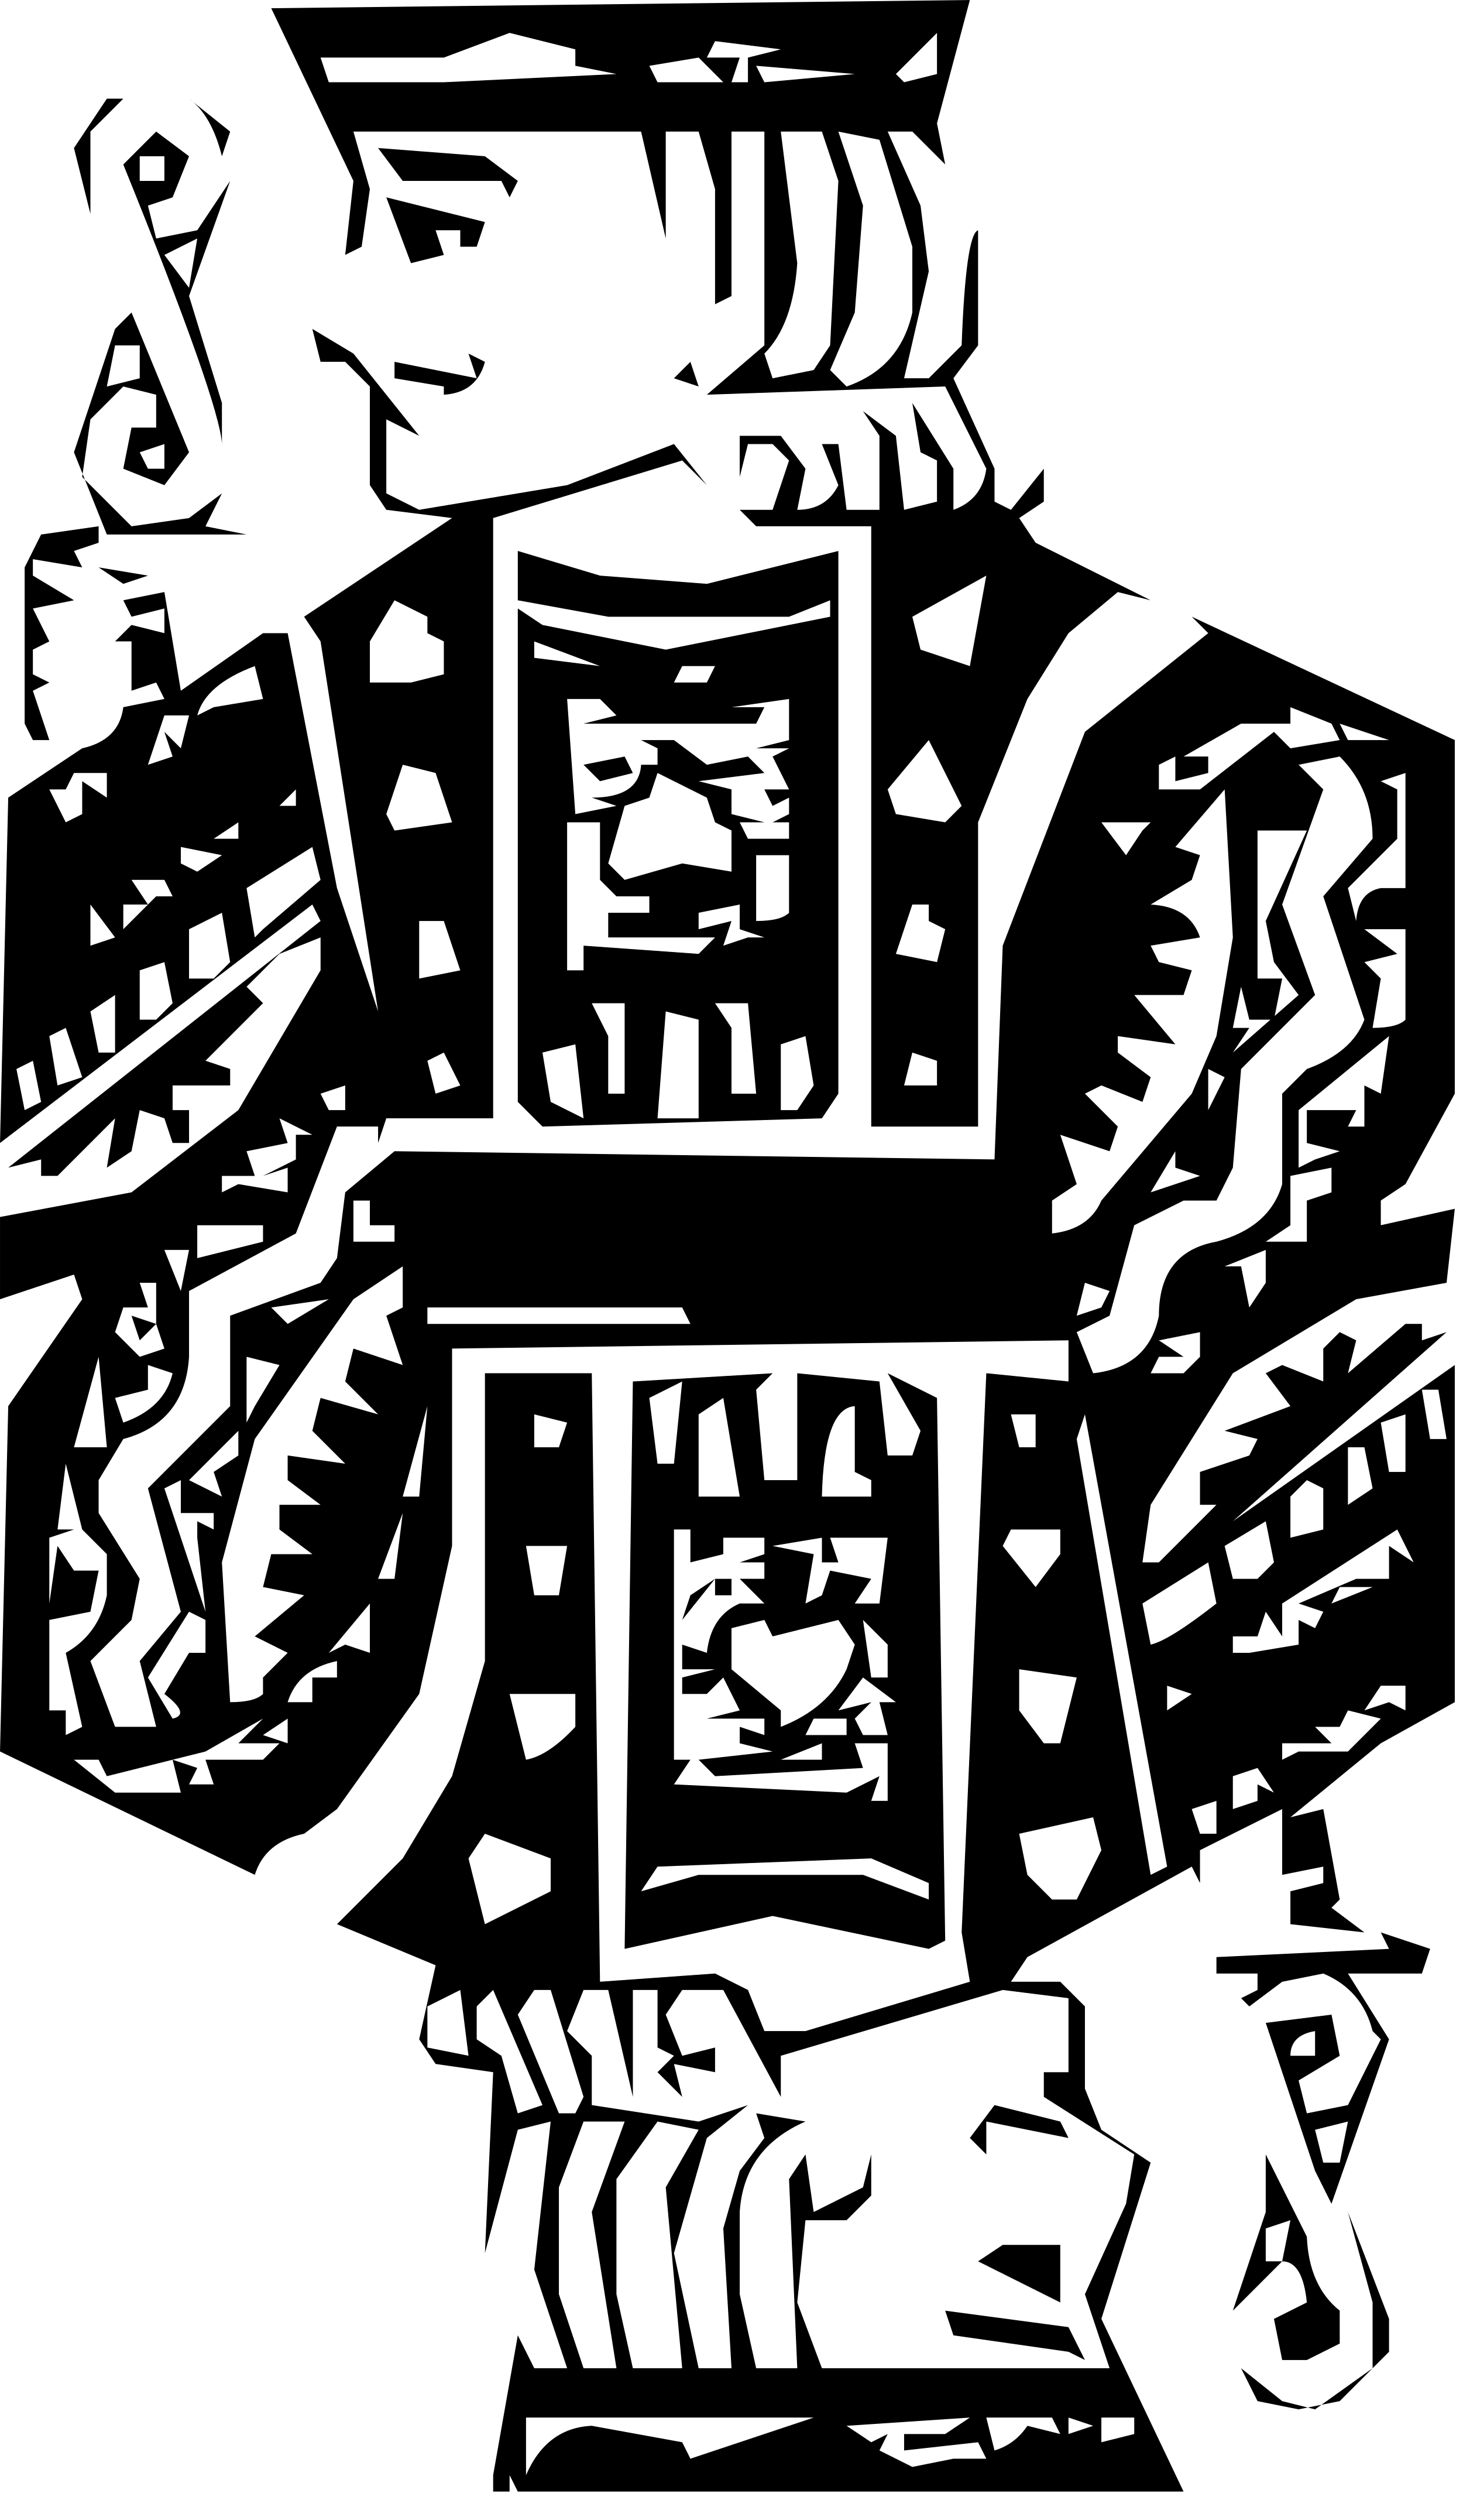 <svg
    xmlns="http://www.w3.org/2000/svg"
    version="1.1"
    width="712"
    height="1216">
  <path
    d="M240 1212l8 -0.001v-8l4 8h324l-40 -84l24 -76l-24 -16l-8 -20v-40l-12 -12h-24l8 -12l80 -44l4 8v-16l40 -20v32l20 -4v8l-16 4v16l36 4l-16 -12l4 -4l-8 -44l-16 4l44 -36l36 -20v-164l-108 76l104 -92l-12 4v-8h-8l-28 24l4 -16l-8 -4l-8 8v16l-20 -8l-8 4
    l12 16l-32 12l16 4l-4 8l-24 8v16h8l-28 28h-8l4 -28l40 -64l60 -36l44 -8l4 -36l-36 8v-12l12 -8l24 -44v-172l-128 -60l8 8l-60 48l-40 104l-4 104l-292 -4l-24 20l-4 32l-8 12l-44 16v44l-40 40l16 60l-20 24l8 32h-20l-12 -32l20 -20l4 -20l-20 -32v-16l12 -20
    c20 -5.333 30.667 -18.666 32 -39.999v-32l52 -28l20 -52h20v8l4 -12h52v-292l92 -28l12 12l-16 -20l-52 20l-72 12l-16 -8v-36l16 8l-32 -40l-20 -12l4 16h12l12 12v48l8 12l32 4l-72 48l8 12l28 180l-20 -60l-24 -124h-12l-40 28l-8 -48l-20 4l4 8l16 -4v12l-16 -4l-8 8
    h8v24l12 -4l4 8l-20 4c-1.333 10.667 -8 17.334 -20 20.001l-36 24l-4 168l152 -116l4 8l-152 120l16 -4v8h8l28 -28l-4 24l12 -8l4 -20l12 4l4 12h8v-16h-8v-12h28v-8l-12 -4l28 -28l-8 -8l16 -16l20 -8v16l-40 68l-52 40l-64 12v40l36 -12l4 12l-36 52l-4 168l124 60
    c3.333 -10.667 11.333 -17.334 24 -20.001l16 -12l40 -56l16 -72v-96l300 -4v20l-40 -4l-12 272l4 24l-80 24h-20l-8 -20l-16 -8l-56 4l-4 -296h-52v140l-16 56l-24 40l-32 32l48 20l-8 36l8 12l28 4l-4 88l16 -60l16 -4l-8 72l16 48h-16l-8 -16l-12 68v8zM256 1176
    h140.001l-60 20l-4 -8l-44 -8c-14.667 0.667 -25.334 8.667 -32.001 24v-28zM444.001 1200l-16 -8l4 -8l-8 4l-12 -8l60 -4l-12 8h-20v8l36 -4l4 8h-16zM484.001 1192l-4 -16h32l4 8l-16 -4c-4 6 -9.333 10 -16 12zM536.001 1176h16v8l-16 4v-12zM520.001 1184v-8
    l12 4zM652.001 1168l24 -24v-16l-20 -52l12 44v32l-28 20l-16 -4l-20 -16l8 16l20 4zM400.001 1152l-12 -31.999l4 -40h20l12 -12v-20l-4 16l-24 12l-4 -28l-8 12l4 92h-20l-8 -36v-40c1.333 -20.667 12 -35.334 32 -44.001l-24 -4l4 12l-12 16l-8 28l4 68h-16l-12 -56
    l16 -56l20 -16l-24 8l-52 -8v-24l-12 -12l8 -20h12l12 52v-52h12v28l8 4l-8 8l12 12l-4 -16l20 4v-12l-16 4l-8 -20l8 -12h20l28 52v-20l108 -32l32 4v36h-12v12l44 28l-4 24l-20 44l12 36h-140zM284.001 1152l-12 -36v-52l12 -32h20l-16 44l12 76h-16zM308.001 1152l-8 -36
    v-56l20 -28l20 4l-16 28l8 88h-24zM652.001 1140v-16c-10 -8 -15.333 -20 -16 -36l-20 -40v28l-16 48l24 -24c6.667 0 10.667 6.667 12 20l-16 8l4 20h12zM528.001 1148l-8 -16l-60 -8l4 12l56 8zM516.001 1092h-28l-12 8l40 20v-28zM616.001 1100v-16l12 -4l-4 20h-8z
    M648.001 1072l28 -79.999l-20 -32h36l4 -12l-24 -8l4 8l-84 4v8h20v8l-8 4l4 4l16 -12l20 -4c12.667 5.333 20.667 14.666 24 27.999l4 4l-16 32l-20 4l-4 -16l20 -12l-4 -20l-32 4l24 72zM644.001 1052l-4 -16l16 -4l-4 20h-8zM480.001 1032l40 8l-4 -8l-32 -8l-12 16
    l8 8v-16zM252.001 1028l-8 -28l-12 -8v-16l8 -8l24 56zM272.001 1028l-20 -48l8 -12h8l16 52l-4 8h-8zM208.001 996.001v-20l16 -8l4 32zM628.001 1000c0 -6.667 4 -10.667 12 -12v12h-12zM460.001 944.001l-4 -264l-24 -12l16 28l-4 12h-12l-4 -36l-40 -4v52h-16l-4 -44
    l8 -8l-68 4l-4 276l72 -16l76 16zM228.001 904.001l8 -12l32 12v16l-32 16zM420.001 912.001h-80l-28 8l8 -12l104 -4l28 12v8zM500.001 912.001l-4 -20l36 -8l4 16l-12 24h-12zM560.001 912.001l-36 -212l4 -12l40 220zM584.001 892.001l-4 -12l12 -4v16h-8z
    M600.001 864.001l12 -4l8 12l-8 -4v8l-12 4v-16zM424.001 876.001l3.999 -12l-16 8l-84 -4l8 -12h-8v-112h8v16l16 -4v-8h20v8l-12 4h12v8h-12l12 12h-12c-9.333 4 -14.666 12 -15.999 24l-12 -4v12h16l-16 4v8h12l8 -8l8 16l-16 4h28v8l-12 -4v8l16 4l-36 4l8 8l72 -4
    l-4 -12h16v28h-8zM56 872.001l-20 -16h12l4 8l48 -12l28 -16l-12 12h20l-8 8h-28l4 12h-12l4 -8l-12 -4l4 16h-32zM256 856.001l-8 -31.999h32v16c-8.667 9.333 -16.667 14.666 -24 15.999zM380 856.002l20 -8v8h-20zM624 856.002v-8h24l-8 -8h12l4 -8l16 4l-16 16h-24z
    M140 848.002l-12 -4l12 -8v12zM496 832.002v-20l28 4l-8 32h-8zM32 832.002h-7.999v-84l12 -4h-8l4 -32l8 32l12 12v20c-2.667 12.667 -9.334 22 -20.001 28l8 36l-8 4v-12zM396.001 836.002h16v8h-20zM416.001 836.002l8 -8l-16 4l12 -16l16 12h-8l4 16h-12z
    M380.001 840.002v-8l-24 -20v-20l16 -4l4 8l32 -8l8 12l-4 12c-6 12.667 -16.667 22 -32 28zM84.001 836.002l-12 -20l20 -32l8 4v16h-8l-12 20c8.667 6.667 10 10.667 4 12zM568.001 832.002v-12l12 4zM664.001 832.002l8 -12h12v12l-8 -4zM112.001 828.002l-4 -68
    l16 -60l48 -68l24 -16v20l-8 4l8 24l-24 -8l-4 16l16 16l-28 -8l-4 16l16 16l-28 -4v12l16 12h-20v12l16 12h-20l-4 16l20 4l-24 20l16 8l-12 12v8c-2.667 2.667 -8 4 -16 4zM140.001 828.002c3.333 -10.667 11.333 -17.333 24 -20v8h-12v12h-12zM424.001 816.003
    l-4 -28l12 12v16h-8zM160.001 804.003l20 -24v24l-12 -4zM600.001 804.003v-8h12l4 -12l8 12v-16l56 -36l8 16l-12 -8v16h-16l-28 12l12 4l-4 8l-8 -4v12l-24 4h-8zM560.001 800.003l-4 -20l32 -20l4 20c-15.333 12 -26 18.667 -32 20zM336.001 776.003l12 -8v8h8v-8h-8
    l-16 20zM24.001 788.003l20 -4l4 -20h-12l-8 -12l-4 28v8zM100.001 784.003l-20 -60l8 -4v16h16v8l-8 -4v8zM392.001 780.003l4 -24l-20 -4l24 -4v12h8l-4 -12h28l-4 32h-12l8 -12l-20 -4l-4 12zM652.001 772.003h16l-20 8zM260.001 776.003l-4 -24h20l-4 24h-12z
    M488.001 752.003l4 -8h24v12l-12 16zM184.001 768.003l12 -32l-4 32h-8zM600.001 768.003l-4 -16l20 -12l4 20l-8 8h-12zM628.001 748.003v-20l8 -8l8 4v20zM656.001 732.003v-28h8l4 20zM92.001 720.003l24 -24v12l-12 8l4 12zM196.001 728.003l12 -44l-4 44h-8z
    M340.001 728.003v-40l12 -8l8 48h-20zM400.001 728.003c0.667 -28.667 6 -43.333 16 -44v32l8 4v8h-24zM676.001 716.004l-4 -24l12 -4v28h-8zM320.001 712.004l-4 -32l16 -8l-4 40h-8zM36.001 704.004l12 -44l4 44h-16zM260.001 704.004v-16l16 4l-4 12h-12z
    M496.001 704.004l-4 -16h12v16h-8zM696.001 700.004l-4 -24h8l4 24h-8zM60.001 692.004l-4 -12l16 -4v-12l12 4c-2.667 11.333 -10.667 19.333 -24 24zM120.001 692.004v-32l16 4l-12 20zM532.001 668.004l-8 -20l16 -8l12 -44l24 -12h16l8 -16l4 -48l36 -36l-16 -44
    l20 -56l-12 -12l20 -4c10.667 10.667 16 24 16 40l-24 28l20 60c-4 10.667 -13.333 18.667 -28 24l-12 12v44c-4 14 -14.667 23.333 -32 28c-18.667 3.333 -28 15.333 -28 36c-3.333 16.667 -14 26 -32 28zM564.001 660.004h12l-12 -8l20 -4v12l-8 8h-16z
    M68.001 660.004l-12 -12l4 -12h12l-4 -12h8v20l-12 -4l4 12l8 -8l4 12zM132.001 636.004l28 -4l-20 12zM208.001 644.004v-8h124l4 8h-128zM524.001 640.004l4 -16l12 4l-4 8zM608.001 636.004l-4 -20h-8l20 -8v16zM80.001 608.004h12l-4 20zM96.001 612.004v-16h32v8z
    M172.001 604.004v-20h8v12h12v8h-20zM616.001 604.004l12 -8v-24l20 -4v12l-12 4v20h-20zM512.001 600.004v-15.999l12 -8l-8 -24l24 8l4 -12l-16 -16l8 -4l20 8l4 -12l-16 -12v-8l28 4l-20 -24h24l4 -12l-16 -4l-4 -8l24 -4c-3.333 -10 -11.333 -15.333 -24 -16l20 -12
    l4 -12l-12 -4l24 -28l4 72l-8 48l-12 28l-44 52c-4 9.333 -12 14.666 -24 15.999zM108.001 580.005v-8h16l-4 -12l20 -4l-4 -12l16 8h-8v12l-16 8l12 -4v12l-24 -4zM572.001 560.005v8l12 4l-24 8zM632.001 568.005v-28l44 -36l-4 28l-8 -4v20h-8l4 -8h-24v16l16 4l-12 4z
    M264.001 548.005l136 -4l8 -12v-264l-64 16l-52 -4l-40 -12v24l44 8h88l20 -8v8l-80 16l-60 -12l-12 -8v240zM268.001 536.005l-4 -24l16 -4l4 36zM320.001 544.005l4 -52l16 4v48h-20zM424.001 548.005h51.999v-148l24 -60l20 -32l24 -20l16 4l-56 -28l-8 -12l12 -8v-16
    l-16 20l-8 -4v-16l-20 -44l12 -16v-56c-4 1.333 -6.667 20 -8 56l-16 16h-12l12 -52l-4 -32l-16 -36h12l16 16l-4 -20l16 -60l-340 4l40 84l-4 36l8 -4l4 -28l-8 -28h140l12 52v-52h16l8 28v56l8 -4v-80h16v104l-28 24l116 -4l20 40
    c-1.333 10 -6.666 16.667 -15.999 20v-20l-20 -32l4 24l8 4v20l-16 4l-4 -36l-16 -12l8 12v36h-16l-4 -32h-8l8 20c-4 8 -10.667 12 -20 12l4 -20l-12 -16h-20v20l4 -16h12l8 8l-8 24h-16l8 8h56v292zM12 540.005l-4 -20l8 -4l4 20zM156 532.005l12 -4v12h-8z
    M380 540.005v-32l12 -4l4 24l-8 12h-8zM588 520.005l8 4l-8 16v-20zM212 532.005l-4 -16l8 -4l8 16zM296 532.005v-28l-8 -16h16v44h-8zM356 532.005v-32l-8 -12h16l4 44h-12zM28 528.005l-4 -24l8 -4l8 24zM440 528.005l4 -16l12 4v12h-16zM608 500.005h-8l4 -20l4 16h12
    l4 -20h-12v-72h24l-20 44l4 20l12 16l-32 28zM48 512.005l-4 -20l12 -8v28h-8zM668 500.005l4 -23.999l-8 -8l16 -4l-16 -12h20v-20h-12c-7.333 1.333 -11.333 6.666 -12 15.999l-4 -16l24 -24v-24l-8 -4l12 -4v120c-2.667 2.667 -8 4 -16 4zM68 496.006v-24
    l12 -4l4 20l-8 8h-8zM92 476.006v-24l16 -8l4 24l-8 8h-12zM204 448.006h12l8 24l-20 4v-28zM276 400.006h16v28l8 8h16v8h-20v12h52l-8 8l-56 -4v12h-8v-72zM436 464.006l8 -24h8v8l8 4l-4 16zM44 460.006v-20l12 16zM352 460.006l4 -12l-16 4v-8l20 -4v12l12 4h-8z
    M124 456.006l-4 -24l32 -20l4 16l-28 24zM60 452.006v-12h12l-8 -12h16l4 8h-8zM368 448.006v-32h16v28c-2.667 2.667 -8 4 -16 4zM296 420.006l8 -28l12 -4l4 -12l24 12l4 12l8 4v20l-24 -4l-28 8zM88 412.006l20 4l-12 8l-8 -4v-8zM548 416.006l-12 -16h24l-4 4z
    M104 408.006l12 -8v8h-12zM360 400.006h12l-16 -4v-12l-16 -4l32 -4l-8 -8l-20 4l-16 -12h-16l8 4v8h-8c-0.667 10.667 -8.667 16 -24 16l12 4l-20 4l-4 -56h16l8 8l-16 4h84l4 -8h-16l28 -4v20l-16 4h16l-8 4l8 16h-12l4 8l8 -4v8l-8 4h8v8h-20zM188 396.006l8 -24
    l16 4l8 24l-28 4zM32 400.006l-8 -16h8l4 -8h16v12l-12 -8v16zM436 396.006l-4 -12l20 -24l16 32l-8 8zM136 392.006l8 -8v8h-8zM564 372.006l8 -4v12l16 -4v-8h-12l28 -16h24v-8l20 8l4 8l-24 4l-8 -8l-36 28h-20v-12zM308 376.006l-4 -8l-20 4l8 8zM72 372.006l8 -24h12
    l-4 16l-8 -8l4 12zM652 352.006l24 8h-20zM16 360.006h8l-8 -24l8 -4l-8 -4v-12l8 -4l-8 -16l20 -4l-20 -12v-8l24 4l-4 -8l12 -4v-8l-28 4l-8 16v76zM96 348.006c2.667 -10 12 -18 28 -24l4 16l-24 4zM180 332.006v-20l12 -20l16 8v8l8 4v16l-16 4h-20zM332 324.006h16
    l-4 8h-16zM260 320.006v-8l32 12zM448 316.006l-4 -16l36 -20l-8 44zM60 284.006l12 -4l-24 -4zM120 260.006l-20 -4l8 -16l-16 12l-28 4l-24 -24l4 -28l16 -16l16 4v16h-12l-4 20l20 8l12 -16l-28 -68l-8 8l-20 60l16 40h68zM68 220.006l12 -4v12h-8zM108 216.006v-19.999
    l-16 -52l20 -56l-16 24l-20 4l-4 -16l12 -4l8 -20l-16 -12l-16 16c31.333 77.333 47.333 122.666 48 135.999zM52 188.007l4 -20h12v16zM216 192.007c10.667 -0.667 17.333 -6 20 -16l-8 -4l4 12l-40 -8v8l24 4v4zM403.999 180.007l12 -28l4 -52l-12 -36l20 4l16 52v32
    c-4 18 -14.667 30 -32 36zM339.999 188.007l-4 -12l-8 8zM375.999 184.007l-3.999 -12c9.333 -9.333 14.666 -24 15.999 -44l-8 -64h20l8 24l-4 80l-8 12zM80 124.007l16 -8l-4 24zM216 124.007l-4 -12h12v8h8l4 -12l-48 -12l12 32zM44 64.007l16 -16h-8l-16 24l8 32
    v-40zM252 88.007l-16 -12l-52 -4l12 16h48l4 8zM68 88.007v-12h12v12h-12zM108 76.007l4.001 -11.999l-20 -16c7.333 5.333 12.666 14.666 15.999 27.999zM160.001 40.008l-4 -12h60l32 -12l32 8v8l20 4l-84 4h-56zM316.001 32.008l24 -4l12 12h-32z
    M356.001 40.008l4 -12h-16l4 -8l32 4l-16 4v12h-8zM368.001 32.008l48 4l-44 4zM436.001 36.008l20 -20v20l-16 4z"
  />
</svg>

